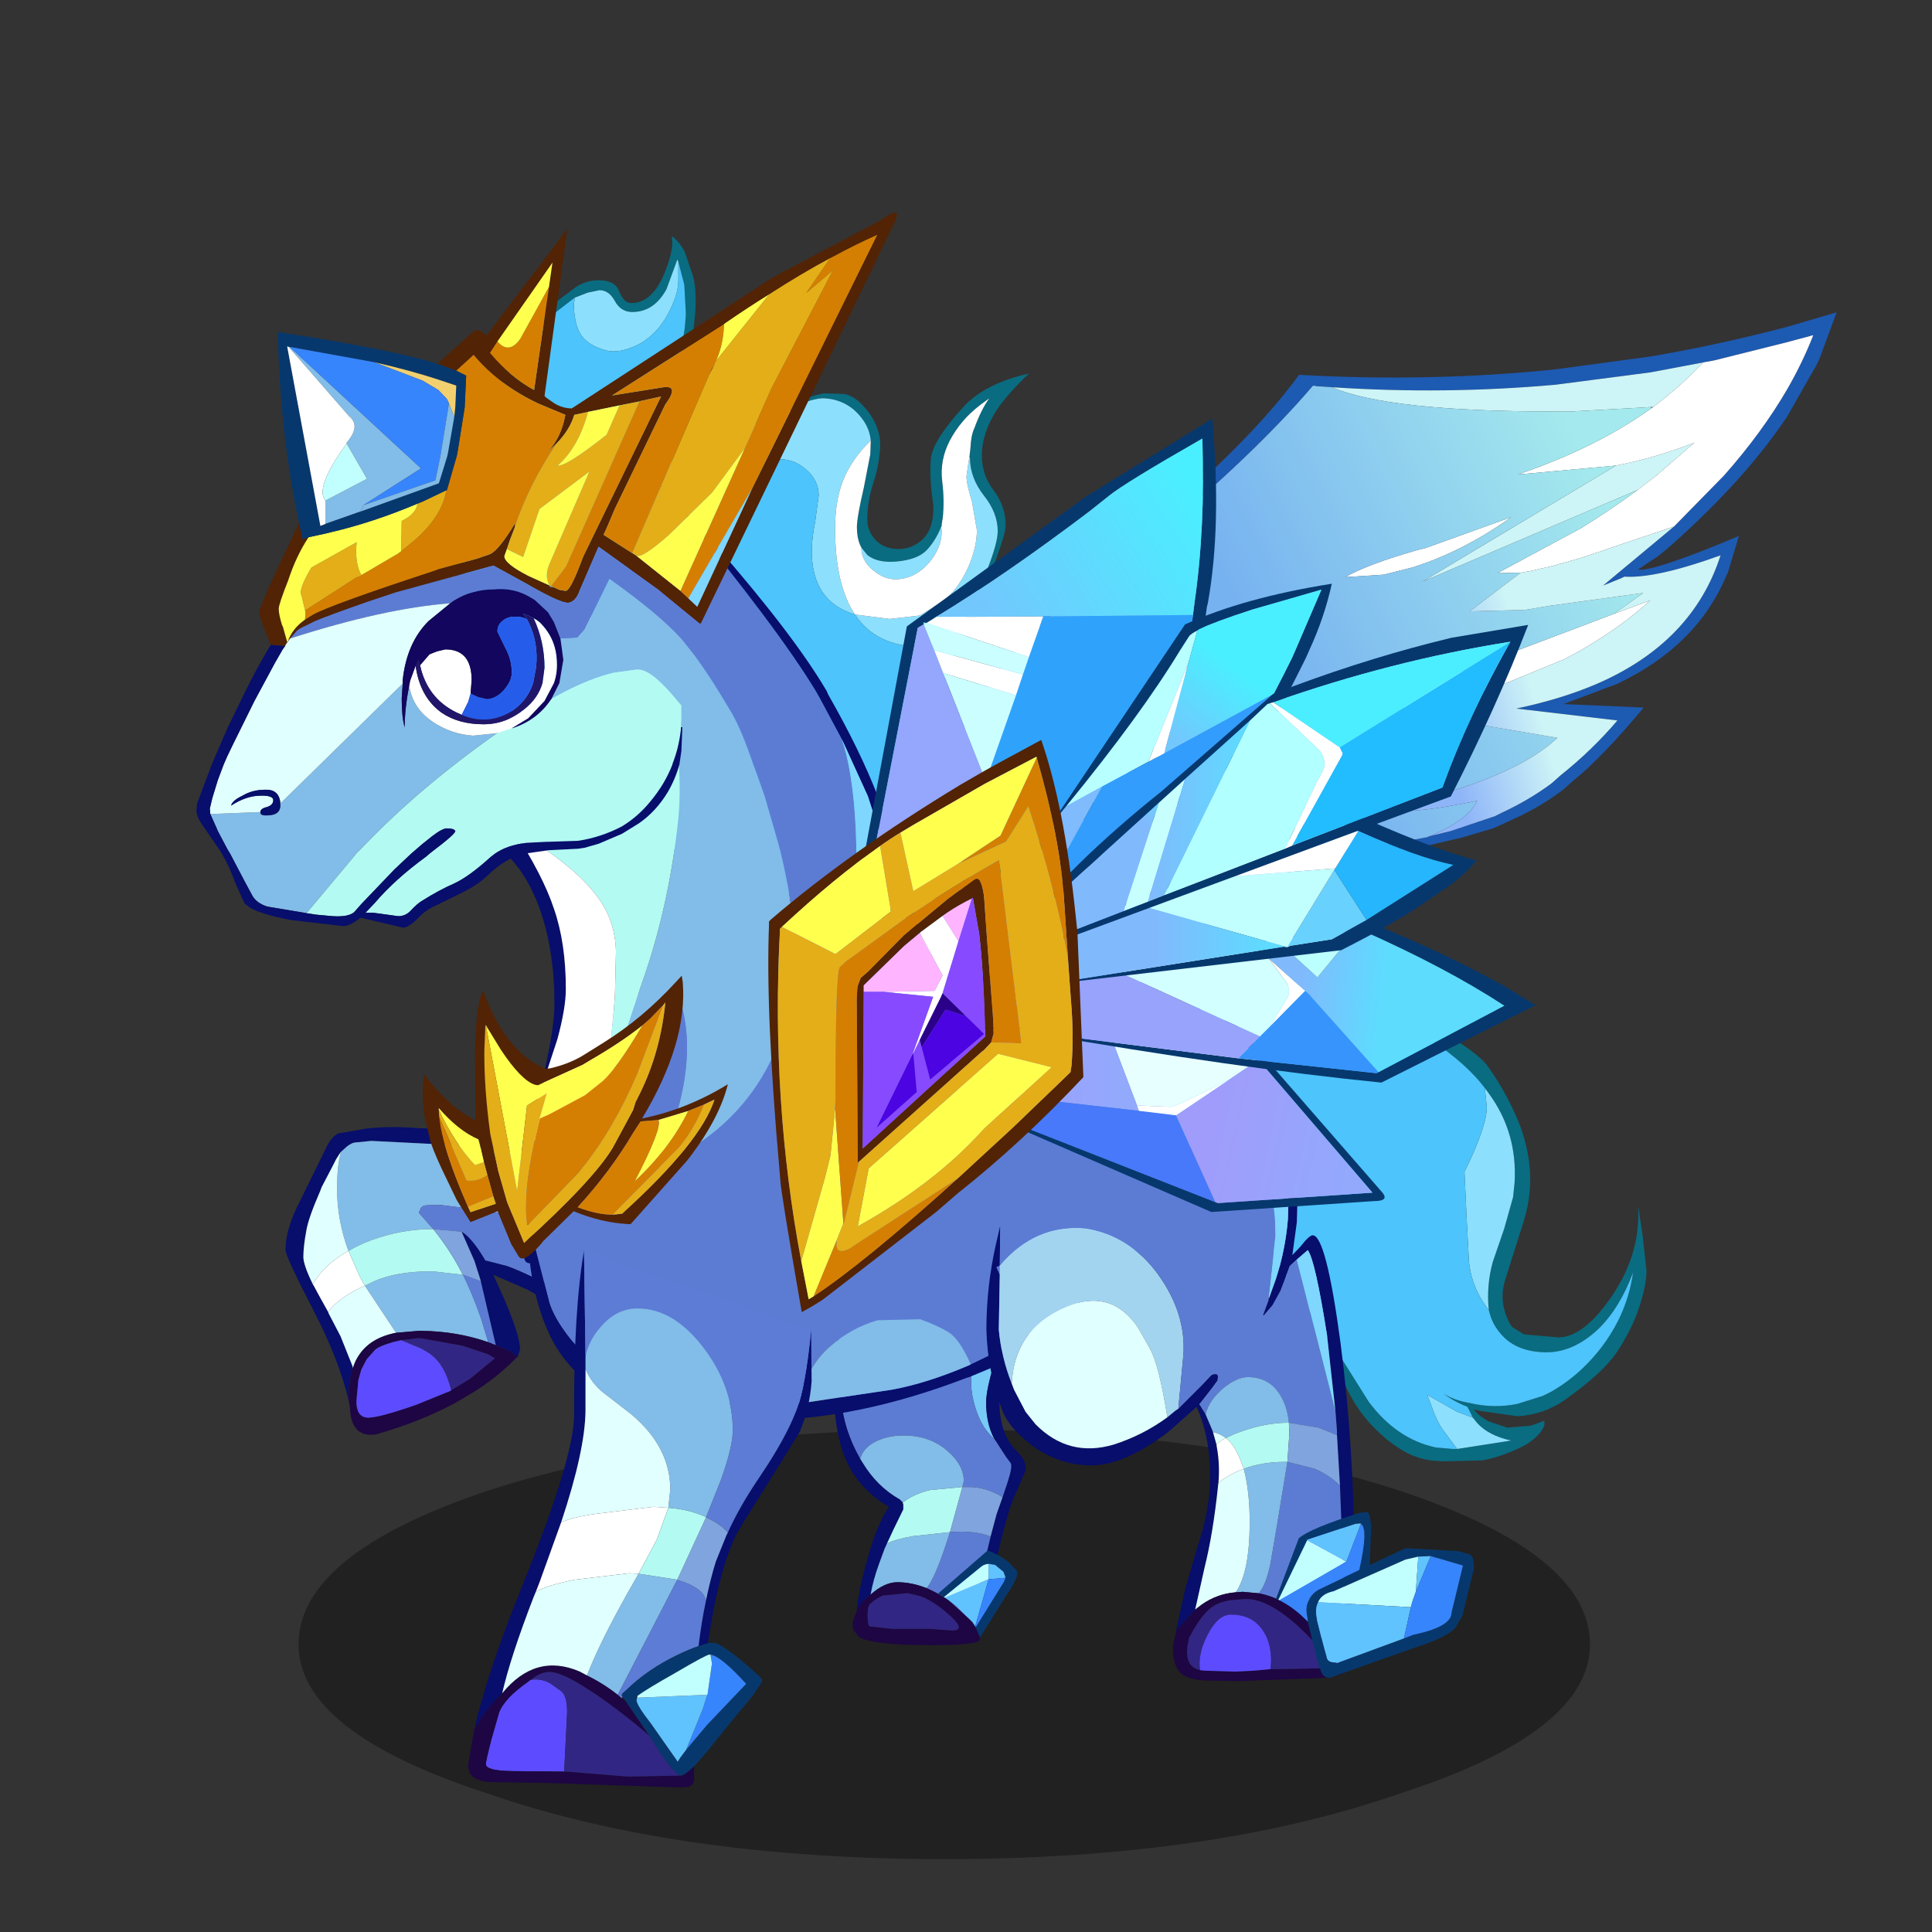 <svg xmlns:ffdec="https://www.free-decompiler.com/flash" xmlns:xlink="http://www.w3.org/1999/xlink" ffdec:objectType="frame" height="90" width="90" xmlns="http://www.w3.org/2000/svg"><rect width="100%" height="100%" fill="#333333" stroke="none"/><use ffdec:characterId="1" height="9.8" transform="matrix(1.084 0 0 2.042 13.907 66.593)" width="55.5" xlink:href="#a"/><use ffdec:characterId="3" height="67.15" transform="matrix(.462 0 0 .462 20.86 11)" width="58.6" xlink:href="#b"/><use ffdec:characterId="5" height="31.05" transform="matrix(.462 0 0 .462 13.3 52.5)" width="30.1" xlink:href="#c"/><use ffdec:characterId="7" height="37.1" transform="matrix(.462 0 0 .462 38.8 59.5)" width="19.9" xlink:href="#d"/><use ffdec:characterId="9" height="49.15" transform="matrix(.462 0 0 .462 52.814 45.415)" width="51.7" xlink:href="#e"/><use ffdec:characterId="11" height="87.75" transform="matrix(.462 0 0 .462 37.369 14.55)" width="104.3" xlink:href="#f"/><use ffdec:characterId="13" height="49.45" transform="matrix(.462 0 0 .462 24.408 43.3)" width="65" xlink:href="#g"/><use ffdec:characterId="19" height="98" transform="matrix(.462 0 0 .462 9.15 9.9)" width="74" xlink:href="#h"/><use ffdec:characterId="21" height="56.3" transform="matrix(.462 0 0 .462 45.95 52.3)" width="49.15" xlink:href="#i"/><use ffdec:characterId="23" height="54.15" transform="matrix(.462 0 0 .462 21.8 58.25)" width="34.7" xlink:href="#j"/><use ffdec:characterId="25" height="28.5" transform="matrix(.462 0 0 .462 19.7 45.45)" width="30.75" xlink:href="#k"/><use ffdec:characterId="27" height="90.1" transform="matrix(.462 0 0 .462 35.8 19.5)" width="77.35" xlink:href="#l"/><defs><linearGradient gradientTransform="matrix(.021 -.01 .012 .025 63.25 27)" gradientUnits="userSpaceOnUse" id="x" spreadMethod="pad" x1="-819.2" x2="819.2"><stop offset="0" stop-color="#77b2f0"/><stop offset="1" stop-color="#a4e9ed"/></linearGradient><linearGradient gradientTransform="matrix(.01 -.003 .004 .014 71.7 38.05)" gradientUnits="userSpaceOnUse" id="y" spreadMethod="pad" x1="-819.2" x2="819.2"><stop offset="0" stop-color="#8fb5f9"/><stop offset=".58" stop-color="#cdf4f6"/></linearGradient><linearGradient gradientTransform="matrix(.013 -.007 .005 .008 34.45 16.1)" gradientUnits="userSpaceOnUse" id="z" spreadMethod="pad" x1="-819.2" x2="819.2"><stop offset="0" stop-color="#72c8fd"/><stop offset="1" stop-color="#4aefff"/></linearGradient><linearGradient gradientTransform="matrix(.004 -.004 .005 .004 43.7 28.4)" gradientUnits="userSpaceOnUse" id="A" spreadMethod="pad" x1="-819.2" x2="819.2"><stop offset="0" stop-color="#72c8fd"/><stop offset="1" stop-color="#4aefff"/></linearGradient><linearGradient gradientTransform="matrix(.008 -0 0 .006 28.55 65.7)" gradientUnits="userSpaceOnUse" id="B" spreadMethod="pad" x1="-819.2" x2="819.2"><stop offset="0" stop-color="#a09cfb"/><stop offset="1" stop-color="#92a9fc"/></linearGradient><linearGradient gradientTransform="matrix(.009 .002 -.002 .009 51.7 73)" gradientUnits="userSpaceOnUse" id="C" spreadMethod="pad" x1="-819.2" x2="819.2"><stop offset="0" stop-color="#a09cfb"/><stop offset="1" stop-color="#92a9fc"/></linearGradient><linearGradient gradientTransform="matrix(.005 0 -.001 .009 57.75 58.55)" gradientUnits="userSpaceOnUse" id="D" spreadMethod="pad" x1="-819.2" x2="819.2"><stop offset="0" stop-color="#80bafd"/><stop offset="1" stop-color="#5ddcfe"/></linearGradient><linearGradient gradientTransform="matrix(.001 -.002 .004 .003 38.9 39.15)" gradientUnits="userSpaceOnUse" id="E" spreadMethod="pad" x1="-819.2" x2="819.2"><stop offset="0" stop-color="#80bafd"/><stop offset="1" stop-color="#5ddcfe"/></linearGradient><linearGradient gradientTransform="matrix(.007 -0 0 .005 44.9 52.6)" gradientUnits="userSpaceOnUse" id="F" spreadMethod="pad" x1="-819.2" x2="819.2"><stop offset="0" stop-color="#80bafd"/><stop offset="1" stop-color="#5ddcfe"/></linearGradient><linearGradient gradientTransform="matrix(.006 0 0 .011 43.4 39.55)" gradientUnits="userSpaceOnUse" id="G" spreadMethod="pad" x1="-819.2" x2="819.2"><stop offset="0" stop-color="#80bafd"/><stop offset="1" stop-color="#5ddcfe"/></linearGradient><linearGradient gradientTransform="matrix(.001 -.002 .004 .003 38.9 39.15)" gradientUnits="userSpaceOnUse" id="H" spreadMethod="pad" x1="-819.2" x2="819.2"><stop offset="0" stop-color="#80bafd"/><stop offset="1" stop-color="#5ddcfe"/></linearGradient><use ffdec:characterId="2" height="67.15" width="58.6" xlink:href="#m" id="b"/><use ffdec:characterId="4" height="31.05" width="30.1" xlink:href="#n" id="c"/><use ffdec:characterId="6" height="37.1" width="19.9" xlink:href="#o" id="d"/><use ffdec:characterId="8" height="49.15" width="51.7" xlink:href="#p" id="e"/><use ffdec:characterId="10" height="87.75" width="104.3" xlink:href="#q" id="f"/><use ffdec:characterId="12" height="49.45" width="65" xlink:href="#r" id="g"/><use ffdec:characterId="14" height="98" width="74" xlink:href="#s" id="h"/><use ffdec:characterId="20" height="56.3" width="49.15" xlink:href="#t" id="i"/><use ffdec:characterId="22" height="54.15" width="34.7" xlink:href="#u" id="j"/><use ffdec:characterId="24" height="28.5" width="30.75" xlink:href="#v" id="k"/><use ffdec:characterId="26" height="90.1" width="77.35" xlink:href="#w" id="l"/><g id="m"><path d="m47.8 21.8.05-.45q.05-1.25.4-2 .7-1.9 1.5-3l-.95.7q-1.95 1.5-3.05 3.6-1 1.95-.75 4.05.25 1.95.05 3.8l-.05.2v.1l-.05.25v.2l-.05.05-.1.25q-.6 1.35-1.45 2.2-.9.85-2.85 1.05-2 .2-3.05-.65l-.6-.75-.15-.3q-.3-.75-.3-1.75t.7-4l.65-3.35.05-1.4q-.1-1.05-.7-1.95-1.45-2.15-4-2.3-1.05-.05-3.45 1l-.9.2.9-.2q-1.45.6-3.4 1.65l-.05-.05q1.4-.8 2.55-1.4 2.9-1.5 4.35-1.7l1.7.05q1.35 0 2.7 1.75t1.25 3.7q-.15 1.9-.65 3.4-.65 1.95-.65 3.85 0 1.1.8 2 .8.9 2.25.95 1.45.05 2.6-1.05 1.1-1.15 1-3.4-.4-2.7-.25-4.55.1-1.85 3.35-5.4 2.15-2.3 6.55-3.3-2.1 2-3.2 3.6Q49 19.85 49 22.1q0 2 1.2 3.55 1.2 1.6 1.2 3.5 0 1.5-3.5 9.65.4-.3.35-.1l-.85.7-.7.5q3.9-7.9 3.9-10.15 0-1.85-1.4-3.6-1.4-1.8-1.4-3.8v-.55m.1 17-.5.6.5-.6M1.3 13.45q2.85-4.7 3.55-5.55.85-1 1.8-1.7l1.4-1.05q1.05-.7 2.3-.7 1.7 0 2.1 1.15.45 1.15 1.2 1.15 2.15 0 3.4-3.15 1-2.5.65-3.6.75.45 1.35 1.6l.8 2.35q.4 1.25.25 3.75l-.15 1.55L17.2 20.8l-.05-.05.55-3.2 1.35-8.3.1-1.25v-.3L19 4.9l-.6-2.3-.1-.25-1.1 3q-1.25 2.3-3.45 2.3-1.15 0-1.75-1.1-.6-1.1-1.55-1.1l-1.2.25-1.15.45-.15.05-.2.15L6 7.7l-.4.35-1.35 1.4-4.2 6.15H0l1.3-2.15" fill="#096c81" fill-rule="evenodd" transform="translate(4.85)"/><path d="M47.8 22.35q0 2 1.4 3.8 1.4 1.75 1.4 3.6 0 2.25-3.9 10.15l-.7.45q-1.65 1.05-3.1 1.05-4.55 0-6.7-3.25l3.5.45 3.05-.35 2.4-1.5q1.4-1.1 2.4-3.2.95-2.1.95-3.9l-.5-2.9q-.55-1.75-.55-2.55l.2-1.35.1-.6.05.1m-18.15-5q2.4-1.05 3.45-1 2.55.15 4 2.3.6.9.7 1.95-1.95 1.9-2.8 4.05-.8 2.05-.8 4.8 0 5.7 2 8.7-4.35-1.3-4.35-6.4 0-1.25.35-3l.35-2.6q0-1.5-1.25-2.6-1.2-1.05-2.6-1.05-1.35 0-4.2 1.05l1.65-4.5.1-.05q1.95-1.05 3.4-1.65m7.2 14.05.6.75q1.05.85 3.05.65 1.95-.2 2.85-1.05.85-.85 1.45-2.2l.1-.25.05.45q0 1.7-1.3 3.2-1.45 1.65-3.4 1.65-1.1 0-2.2-.9-1.2-.95-1.2-2.3M7.95 6.2l.15-.05 1.15-.45 1.2-.25q.95 0 1.55 1.1.6 1.1 1.75 1.1 2.2 0 3.45-2.3l1.1-3 .1.25v1.85q0 1.45-1.05 3.4T14.6 10.8q-1.75.95-3.15.8-1.7-.35-2.6-1.3-.9-.95-1-3.3l.1-.8" fill="#8ce0fd" fill-rule="evenodd" transform="translate(4.85)"/><path d="m46.7 39.9.7-.5-7.8 21.25h-.05q-2.5 6.3-7.1 6.25-4.65-.1-10.9-3.05-6.1-2.85-12.4-7-4.65-3.1-6.7-6.55-1.1-1.85-2.45-6.55-.6-2.1-2.95-8.4-1.65-4.3-1.65-6.45 0-4.4 2.35-9.4l3.55-6.05L0 15.6h.05l4.2-6.15 1.35-1.4.4-.35 1.75-1.35.2-.15-.1.8q.1 2.35 1 3.3.9.95 2.6 1.3 1.4.15 3.15-.8 1.7-1 2.75-2.95 1.05-1.95 1.05-3.4V2.6l.6 2.3.15 2.8V8l-.1 1.25-1.35 8.3-.55 3.2-.05.25-.3.05-.05.45q0 .9.75 1.05h.95q1.15 0 4.2-1.9 3.3-2.05 6.1-3.1-1.15.6-2.55 1.4l.05.05-.1.05-1.65 4.5q2.85-1.05 4.2-1.05 1.4 0 2.6 1.05 1.25 1.1 1.25 2.6l-.35 2.6q-.35 1.75-.35 3 0 5.1 4.35 6.4 2.15 3.25 6.7 3.25 1.45 0 3.1-1.05l.7-.45m-29-22.35-.55 1.9-.35 1.6.35-1.6.55-1.9" fill="#4dc4fb" fill-rule="evenodd" transform="translate(4.85)"/><path d="m44.95 29.05.05-.25v-.1l.05-.2q.2-1.85-.05-3.8-.25-2.1.75-4.05 1.1-2.1 3.05-3.6l.95-.7q-.8 1.1-1.5 3-.35.75-.4 2l-.05.45-.05.45-.1.6-.2 1.35q0 .8.55 2.55l.5 2.9q0 1.8-.95 3.9-1 2.1-2.4 3.2l-2.4 1.5-3.05.35-3.5-.45q-2-3-2-8.7 0-2.75.8-4.8.85-2.15 2.8-4.05l-.05 1.4-.65 3.35q-.7 3-.7 4t.3 1.75l.15.3q0 1.35 1.2 2.3 1.1.9 2.2.9 1.95 0 3.4-1.65 1.3-1.5 1.3-3.2l-.05-.45.05-.05v-.2" fill="#fff" fill-rule="evenodd" transform="translate(4.85)"/><path d="m52.25 39.4.5-.6M33.6 17.55l.9-.2m-12.85 3.7-.05.45q0 .9.75 1.05h.95q1.15 0 4.2-1.9 3.3-2.05 6.1-3.1m-11.95 3.5.35-1.6.55-1.9m21.9 43.1 7.8-21.25M6.15 13.45 2.6 19.5q-2.35 5-2.35 9.4 0 2.15 1.65 6.45 2.35 6.3 2.95 8.4 1.35 4.7 2.45 6.55 2.05 3.45 6.7 6.55 6.3 4.15 12.4 7 6.25 2.95 10.9 3.05 4.6.05 7.1-6.25" fill="none" stroke="#096c81" stroke-linecap="round" stroke-linejoin="round" stroke-width=".5"/></g><g id="n" fill-rule="evenodd"><path d="M6.35 27.5q-1-4.1-3.4-8.75Q0 13.05 0 12.4q0-1.85 1.1-4.2L4 2.3Q4.55 1.05 5.3.65l2.9-.5q2.35-.25 5-.05l2.45.1 11.2 1.25.3 1.85-.85-.25-2.8-.5-5.9-.7-8.95-.45-1.5.15q-.45 0-1 .45l-.55.5-.15.2-.35.55-.3.6-1.15 2.2-.15.4q-1.2 2.75-1.4 4-.3 1.6-.3 2.65 0 .8.95 2.75l.15.25.4.75 1 1.8.05.15 1.2 2.3 1.2 3 .05.2q-.45 1.3-.45 3.2m23.3-10.15.45 2.25-4-2.25-1.7-.95-3.45-1.5.8 1.75q1.9 4.3 1.9 5.75l-.25.85-.05-.05q-.4-.55-2.15-1.2l-1.5-6.4v-.05l-.65-2.05-1.3-2.95.3.2q1 .8 2.1 2.7l2.15.55q1.05.35 3.75 1.65h.05l3.55 1.7" fill="#070e6c"/><path d="m5.6 2.5.55-.5q.55-.45 1-.45l1.5-.15 8.95.45 5.9.7 2.8.5.85.25 1.25 6.85-5.3-1.25-4.75-.7-2.85-.35-1.3.05q-.3 0-.55.25l-.2.5 1.45 1.65h-.2q-3.05 0-6.15 1.15-1.2.45-2.2 1.05Q5.2 9.4 5.2 6.25q0-2.45.4-3.75M8 16l.95-.45q2.25-1 5.85-1l3.1.35q.9 1.8 1.8 4.35l.75 2.45q-3.15-1.1-6.75-1.15h-.25l-2.3.2L8 16" fill="#82bce8"/><path d="m28.4 10.15 1.25 7.2-3.55-1.7h-.05q-2.7-1.3-3.75-1.65l-2.15-.55q-1.1-1.9-2.1-2.7l-.3-.2-2.85-.25-1.45-1.65.2-.5q.25-.25.55-.25l1.3-.05 2.85.35 4.75.7 5.3 1.25m-8.7 5.4v.05l1.5 6.4-.75-.3-.75-2.45q-.9-2.55-1.8-4.35l.15.05 1.65.6" fill="#5c7cd4"/><path d="m6.8 24.3-.05-.2-1.2-3-1.2-2.3-.05-.15Q5.4 17.15 8 16l3.15 4.75q-2.55.5-3.7 2.2-.4.55-.65 1.35m-4.05-8.45Q1.8 13.9 1.8 13.1q0-1.05.3-2.65.2-1.25 1.4-4l.15-.4 1.15-2.2.3-.6.35-.55.15-.2q-.4 1.3-.4 3.75 0 3.15 1.15 6.25-2.4 1.3-3.6 3.35" fill="#e0ffff"/><path d="m4.3 18.65-1-1.8-.4-.75-.15-.25q1.2-2.05 3.6-3.35l1.15 2.6.5.9q-2.6 1.15-3.7 2.65" fill="#fff"/><path d="m8 16-.5-.9-1.15-2.6q1-.6 2.2-1.05 3.1-1.15 6.15-1.15h.2q1.7 2.1 2.9 4.45l.1.15-3.1-.35q-3.6 0-5.85 1L8 16" fill="#b3faf3"/><path d="m14.9 10.3 2.85.25 1.3 2.95.65 2.05-1.65-.6-.15-.05-.1-.15q-1.2-2.35-2.9-4.45" fill="#7fa4de"/><path d="m11.65 21.5 1.55-.2h.5l4.15.75 2.55.85.7.4h.05l-2.55 2.1-1.9 1.15q-.65-2.7-2.25-3.75l-.75-.45-2.05-.85" fill="#322684"/><path d="M6.35 27.5q0-1.9.45-3.2.25-.8.65-1.35 1.15-1.7 3.7-2.2l2.3-.2h.25q3.6.05 6.75 1.15l.75.3q1.75.65 2.15 1.2l-.3.3q-1.85 1.85-4.2 3.3l-1.7 1q-3.6 1.95-8.05 3.2-2.5.35-2.6-2.7l-.15-.8m10.35-.95 1.9-1.15 2.55-2.1h-.05l-.7-.4-2.55-.85-4.15-.75h-.5l-1.55.2-.65.15-.2.05q-1.35.4-1.75.75l-.85.95-.55 1.05-.3 1.05-.2 2.15q0 1.55 1.05 1.65 1 .1 5-1.3l2.95-1.2.5-.2.05-.05" fill="#1d0643"/><path d="m16.7 26.55-.05.05-.5.2L13.2 28q-4 1.4-5 1.3-1.05-.1-1.05-1.65l.2-2.15.3-1.05.55-1.05.85-.95q.4-.35 1.75-.75l.2-.05.65-.15 2.05.85.75.45q1.6 1.05 2.25 3.75" fill="#5d4cff"/></g><g id="o" fill-rule="evenodd"><path d="M16.55.65 19.9 0l-.25.4Q18.4 2.45 17.1 6.15q-1.65 4.7-1.65 6.45 0 2.05.75 3.55l.25.4-.9-1q-.65-.85-1-1.85-.9-2.35-.5-4.8.35-2.2.95-4.15.6-2.1 1.55-4.1" fill="#78caf7"/><path d="M2.4 33.65q.2-2.05.9-4.6 1.1-4.15 2.35-5.9-3.25-1.9-4.5-5.15Q0 15.1 0 9.45L.6 4h.05q-.1 5.5.2 8.35.25 3 1.85 5.85l.05.1.25.4q1.45 2.4 3.75 3.7l.3.3q-.2.15.05.2v.5l-1 2.05-.65 1.4-.25.55-.55 1.5q-.6 1.65-.85 3.1h-.05l-.2.2q-.85.7-1.15 1.45M19.65.4l-1.4 4.15Q16.6 10 16.8 13.05q.15 3 1.8 4.55 1 .95.8 1.95l-1.1 2.55q-1.05 2.2-3.5 14.1l-.75-1.45q1.15-5.8 1.85-8.6l.6-2.25.6-1.7.55-1.65q.5-1.55.25-1.85l-.45-.6-.65-1-.35-.55-.25-.4q-.75-1.5-.75-3.55 0-1.75 1.65-6.45 1.3-3.7 2.55-5.75" fill="#070e6c"/><path d="M.65 4 16.55.65q-.95 2-1.55 4.1-.6 1.95-.95 4.15-.4 2.45.5 4.8.35 1 1 1.85l.9 1 .35.55.65 1 .45.6q.25.3-.25 1.85l-.55 1.65q-.25-.25-1-.55-1.15-.5-2.3-.5h-.75l.15-.6q0-1.6-1.6-3-1.8-1.6-4.45-1.6-1.75 0-3 .7-1.1.6-1.4 1.65l-.05-.1Q1.1 15.35.85 12.35.55 9.5.65 4M11.8 25.7l.95-.05q1.95 0 3.15.5-.7 2.8-1.85 8.6l-2.4-2.2q-1.15-.75-2.2-1.2.95-1.15 2.35-5.65" fill="#5c7cd4"/><path d="M3.8 32q.25-1.45.85-3.1l.55-1.5.25-.55q.9-.45 2.65-.75l3.7-.4q-1.4 4.5-2.35 5.65-1.5-.6-2.95-.6-1.3 0-2.7 1.25m3.25-9.3-.3-.3Q4.45 21.1 3 18.7l-.25-.4q.3-1.05 1.4-1.65 1.25-.7 3-.7 2.65 0 4.45 1.6 1.6 1.4 1.6 3l-.15.6-3.2.3q-1.6.35-2.8 1.25" fill="#82bce8"/><path d="M13.05 21.15h.75q1.15 0 2.3.5.75.3 1 .55l-.6 1.7-.6 2.25q-1.2-.5-3.15-.5l-.95.05 1.25-4.55" fill="#7fa4de"/><path d="m5.45 26.85.65-1.4 1-2.05v-.5l-.05-.15v-.05q1.2-.9 2.8-1.25l3.2-.3-1.25 4.55-3.7.4q-1.75.3-2.65.75" fill="#b3faf3"/><path d="M14.8 36.2v.35q-.2.55-4.9.55-5.75 0-7.25-.8l-.4-.5q-.4-.45-.2-1.2l.35-.95q.3-.75 1.15-1.45l.25-.2q1.4-1.25 2.7-1.25 1.45 0 2.95.6 1.05.45 2.2 1.2l2.4 2.2.75 1.45M3.5 34.1q0 .95.2 1.1l2.3.25h3.8l1.95.15q2 .15-.25-1.75-1.45-1.25-2.7-1.7l-1.3-.3-2.5.25q-.75.35-1.3.9-.2.2-.2 1.1" fill="#1d0643"/><path d="M3.5 34.1q0-.9.2-1.1.55-.55 1.3-.9l2.5-.25 1.3.3q1.25.45 2.7 1.7 2.25 1.9.25 1.75l-1.95-.15H6l-2.3-.25q-.2-.15-.2-1.1" fill="#322684"/><path d="m11.2 32.25-.6-.35 5-4.35q1.25.45 2.2 1.25l.75.8q.25.35-.65 1.85l-.5.75-2.55 4.1-.05-.1-.4-.9 2.85-4.6.15-.4v-.05l-.2-.55-.85-.7-.6-.1h-.05q-.35 0-.7.25l-3.8 3.1" fill="#07386d"/><path d="m14.35 35.2-.3-.45-1.6-1.6-.8-.6-.35-.25 4.4-1.85V28.9h.05l.6.1.85.7.2.55v.05l-1.7.15-1.35 4.75" fill="#61c3fd"/><path d="m11.3 32.3-.1-.05 3.8-3.1q.35-.25.7-.25v1.55l-4.4 1.85" fill="#c1ffff"/><path d="m14.4 35.3-.05-.1 1.35-4.75 1.7-.15-.15.4-2.85 4.6" fill="#3785fd"/></g><g id="p"><path d="M1.7 27.5.25 25.15l7.95 11.6L11.5 42q2.8 3.75 6.75 4.6l1.7.15h.45l5.45-.85q-2.3-.5-3.45-1.8l-.4-.5-.55-1.1q-1.3-.5-2.45-1.35 1.1.7 2.6.95 2.5.6 4.9.1l2.55-.8.8-.4q2.3-1.3 4.15-3.35 1.6-1.75 2.7-3.95 1.1-2.25 1.45-4.75-1.35 3.6-3.5 5.7-2.55 2.4-5.35 2.35-2.8-.05-4.3-1.65-1.05-1.1-1.35-2.45l-.05-.15q-.25-2.5.4-4.85l1.15-3.35.9-3.2.15-1.45q.3-5.05-2.6-9l-.4-.55Q19.55 5.5 8.9.75 9.25.6 9.55.4l.75-.4 1.35.7q10.3 5.3 11.8 7.4 1.6 2.2 2.8 4.85 1.15 2.5 1.45 5.15.3 2.8-.55 5.6l-.95 3-.95 3q-.7 2.25.5 4.45l.2.3 1.2.75 3.5.3q2.6-.05 5.45-4.3t2.55-9l.45 2.95.4 3.6q0 1.6-.85 4.05-.75 2.1-2.15 4.2t-5.3 4.85q-2.1 1.45-4.7 1.6l-3.85-.55-.55-.15q.4.6 1.45 1.2l1.9.65 2.4-.2 1.35-.5v.45q-.3.95-1.75 1.9l-.35.2q-2.2 1.1-4.15 1.45l-4 .1-.55-.05q-1.75-.05-3.4-1-1.8-1.05-3.35-2.75-1.6-1.75-2.6-4.05l-.4-.8q-1-2.2-6.95-11.85M9.55.4l2.1.3-2.1-.3" fill="#096c81" fill-rule="evenodd" transform="translate(12.2 1.05)"/><path d="m20.4 46.75-1.4-1.9q-.65-.9-1.15-2.35l-.45-1.2 3 1.7 1.6.6.4.5q1.15 1.3 3.45 1.8l-5.45.85m3.2-14-.6-.85q-1.2-1.9-1.4-4.05l-.25-4.7-.2-4.35q2.25-4.55 2.25-6.55l-.2-1.9.4.55q2.9 3.95 2.6 9l-.15 1.45-.9 3.2L24 27.9q-.65 2.35-.4 4.85" fill="#8ce0fd" fill-rule="evenodd" transform="translate(12.2 1.05)"/><path d="M1.7 27.5q-4.35-5.2-9.5-9.45-1.9-1.55-2.85-3.7-3.3-7.25 3.75-11.7Q1.05-2.25 9.55.4q-.3.2-.65.35 10.65 4.75 14.3 9.6l.2 1.9q0 2-2.25 6.55l.2 4.35.25 4.7Q21.8 30 23 31.9l.6.85.05.15q.3 1.35 1.35 2.45 1.5 1.6 4.3 1.65 2.8.05 5.35-2.35 2.15-2.1 3.5-5.7-.35 2.5-1.45 4.75-1.1 2.2-2.7 3.95-1.85 2.05-4.15 3.35l-.8.4-2.55.8q-2.4.5-4.9-.1-1.5-.25-2.6-.95 1.15.85 2.45 1.35l.55 1.1-1.6-.6-3-1.7.45 1.2q.5 1.45 1.15 2.35l1.4 1.9h-.45l-1.7-.15q-3.95-.85-6.75-4.6l-3.3-5.25-7.95-11.6L1.7 27.5" fill="#4dc4fb" fill-rule="evenodd" transform="translate(12.2 1.05)"/><path d="M9.55.4Q1.05-2.25-6.9 2.65q-7.05 4.45-3.75 11.7.95 2.15 2.85 3.7 5.15 4.25 9.5 9.45M11.65.7 9.55.4" fill="none" stroke="#096c81" stroke-linecap="round" stroke-linejoin="round" transform="translate(12.2 1.05)"/></g><g id="q"><path d="m24.85 29.7 2.65-2.4 2.55-2.05.25-.2 2.95-2.4.25-.2.55-.45Q44.7 13.05 49.6 6.3q13.2.75 25.85-.55l9.6-1.3q7-1.2 13.8-3L103.8 0l-1.75 4.75-.3.6-2.9 5.1q-2 3-4.65 6-3.15 3.55-7.15 7.1l-1.2 1-2.1 1.4q1.65.2 10.2-3.4l-1.1 3.65-.1.2Q89.8 33.6 81.7 37.45l-5.45 2.05 8.1.35q-4.25 5.1-7.25 7.5l-.9.8q-2.05 1.55-4.45 2.7l-.55.25-1.95.9-3.2.95-3.2.75-1.65.4-4.75.8-2.7-.1.35-.1-.35.1q-1.65.15.35-.1l.5-.05-.55-.2q-.75-.15.05-.3l2.5-.3 2.65-.35 1.8-.3 1.3-.25h.1l.1-.05.3-.1 2.05-.5 4.3-1.45h.05l.8-.4q2.7-1.25 5-2.95l.9-.8q3.2-2.55 5.75-5.55l-10.2-1.2q4.55-.95 8.15-2.5 9.65-4.2 12.45-12.95-6.5 2.35-9.7 2.15l-.3.15-1.85.75 7.15-5.95 5.05-5.15q3.85-4.35 6.4-8.75 1.55-2.7 2.6-5.4l-2.6.7-7.4 1.85-1.1.2-5.3 1-9.6 1.25q-11.2 1-22.55.25l-1.55-.1-.2-.05H51q-5.85 6.85-15.75 15.1l-.2.15-1 .85-1.95 1.55-.25.2-4.6 3.3-5.5 3.95 3.1-2.8" fill="#1d5ab2" fill-rule="evenodd" transform="translate(.5)"/><path d="M52.9 7.55q11.35.75 22.55-.25l9.6-1.25 5.3-1q-2.25 2.4-5.05 4.5h-.25l-1.7.1L77 10h-1.6q-16.8 0-22.5-2.45m28.65 7.9q4.05-.8 7.9-2.3l-3.8 3.3-1.9 1.45-21.7 9.25 19.5-11.7" fill="#cdf4f6" fill-rule="evenodd" transform="translate(.5)"/><path d="m90.35 5.05 1.1-.2L98.85 3l2.6-.7q-1.05 2.7-2.6 5.4-2.55 4.4-6.4 8.75L87.4 21.6l-5.95 2-1.15.4-2.25.75-2.8.8-2.4.55-.9.15-2.35.05 8.45-4.55q3-1.85 5.7-3.85l1.9-1.45 3.8-3.3q-3.85 1.5-7.9 2.3l-9.9.9q7.85-2.65 13.5-6.7l.15-.1q2.8-2.1 5.05-4.5M62.4 23.75l8.6-3.1q-4.85 3.45-9.9 5.05l-2.95.75-3.9.25q2.25-1.3 7.35-2.75l.8-.2m18.95 6.65L85 29.05q-2.8 2.6-6.95 5l-1.65.9-5.6 2.3q-4.25 1.7-11.85 2.85l-.65.1-4.15.5 27.2-10.3" fill="#fff" fill-rule="evenodd" transform="translate(.5)"/><path d="m21.75 32.5 5.5-3.95 4.6-3.3.25-.2 1.95-1.55 1-.85.2-.15Q45.15 14.25 51 7.4h.15l.2.05 1.55.1Q58.6 10 75.4 10H77l6.35-.35 1.7-.1.1.1q-5.65 4.05-13.5 6.7l9.9-.9-19.5 11.7 21.7-9.25q-2.7 2-5.7 3.85L69.6 26.3l2.35-.05-5.15 3.9 5.6-.15 2.4-.4 3.25-.45 6.25-.85-2.95 2.1-27.2 10.3 4.15-.5.65-.1 16.7 2.8q-2.2 2.1-6.4 3.85-4.6 1.9-11.55 3.35 2.75.65 9.85-.85-.9 2-5 3.65l-.1.05h-.1l-1.3.25-1.8.3-2.65.35-2.5.3q-.8.15-.05.3l.55.2h-.4l-.1.05q-2 .25-.35.1l-.85.35q-2.55.95-4.95 2.15Q38.9 61.9 32.2 70 22.05 82.3 8.65 86.5-4.7 90.7 2.5 70.7 9.65 50.65 18 37.3q1.65-2.6 3.75-4.8m40.65-8.75-.8.2q-5.1 1.45-7.35 2.75l3.9-.25 2.95-.75q5.05-1.6 9.9-5.05l-8.6 3.1" fill="url(#x)" fill-rule="evenodd" transform="translate(.5)"/><path d="m87.4 21.6-7.15 5.95 1.85-.75.3-.15q3.2.2 9.7-2.15-2.8 8.75-12.45 12.95-3.6 1.55-8.15 2.5l10.2 1.2q-2.55 3-5.75 5.55l-.9.8q-2.3 1.7-5 2.95l-.8.4h-.05l-4.3 1.45-2.05.5-.3.1q4.1-1.65 5-3.65-7.1 1.5-9.85.85 6.95-1.45 11.55-3.35 4.2-1.75 6.4-3.85l-16.7-2.8q7.6-1.15 11.85-2.85l5.6-2.3 1.65-.9q4.15-2.4 6.95-5l-3.65 1.35 2.95-2.1-6.25.85-3.25.45-2.4.4-5.6.15 5.15-3.9.9-.15 2.4-.55 2.8-.8L80.3 24l1.15-.4 5.95-2" fill="url(#y)" fill-rule="evenodd" transform="translate(.5)"/><path d="m24.85 29.7-3.1 2.8q-2.1 2.2-3.75 4.8Q9.65 50.65 2.5 70.7q-7.2 20 6.15 15.8Q22.05 82.3 32.2 70q6.7-8.1 15.75-12.7 2.4-1.2 4.95-2.15l.85-.35.35-.1.1-.05" fill="none" stroke="#1d5ab2" stroke-linecap="round" stroke-linejoin="round" transform="translate(.5)"/></g><g id="r"><path d="M.3 33q-2-16.05 9.4-25.2Q19.4 0 33.65 0l.85.05q3.65 1.05 6.85 2.7 3.5 1.8 7.45 2.85l.2.05h.05q7.5.45 11.8 5 3.8 4.1 3.95 9.75.1 3.75-.65 7.15-1.5 4.7-9.6 11l-5.7 3.35-4 1.95q-1.15-2.6-2.25-3.25-1.15-.7-2.85-1.3l-4.3.1q-2.6.75-4.75 2.6-2.15 1.8-3.5 5.85l-2.4.1h-.95l-9.35-.75q-4.6-1.05-8.4-4.25-1.2-1-2.25-2.5-1.1-1.55-1.5-2.85l-1.5-5.85L.1 28.4l.1 3.35L.3 33" fill="#5c7cd4" fill-rule="evenodd" transform="translate(.2)"/><path d="m64.15 27.55-.95 3.3q-.5 1.3-2.95 4.7l-.45.5Q56.2 40 48.85 43.4l-4.2 1.75-.2.05q-11.05 4.25-20.6 4.25h-1.2l-8.15-.4q-4.1-.55-6-1.85l-.05-.05-.3-.15q-4-2.4-5.75-6.1Q.8 37.5.35 33.15L.3 33l-.1-1.25-.1-3.35.75 3.35 1.5 5.85q.4 1.3 1.5 2.85 1.05 1.5 2.25 2.5 3.8 3.2 8.4 4.25l9.35.75h.95l2.4-.1 9.7-1.45q3.55-.65 7.75-2.45l.2-.1 4-1.95 5.7-3.35q8.1-6.3 9.6-11" fill="#070e6c" fill-rule="evenodd" transform="translate(.2)"/><path d="M27.2 47.85q1.35-4.05 3.5-5.85 2.15-1.85 4.75-2.6l4.3-.1q1.7.6 2.85 1.3 1.1.65 2.25 3.25l-.2.1q-4.2 1.8-7.75 2.45l-9.7 1.45" fill="#82bce8" fill-rule="evenodd" transform="translate(.2)"/><path d="M.35 33.15.3 33" fill="none" stroke="#070e6c" stroke-linecap="round" stroke-linejoin="round" transform="translate(.2)"/></g><g id="s" fill-rule="evenodd"><path d="M42.4 37.45q4.4 3.25 6.5 5.55 1.7 1.95 3.8 5.35l.55.9.75 1.25q1 1.75 2.15 5.15l.3.8.85 2.4 1.4 4.85q.95 3.65 1.35 6.95l.2 2.35q.2 3.95-.5 7.25l-.5 1.95Q57 89.35 51.1 93.55l-1.1.75-3.75 2.25h-.05l.05-.05 1.95-4.9.5-1.75q1.45-5.7.15-10.15l-.1-.3q-1.85-1.3-6.45 6.25l2.5-7.6.55-1.6q2.4-7.25 3.25-15.4.3-3.05-.1-7.55-.35-4.5-8.45-13.1v-.05l2.35-2.9" fill="#82bce8"/><path d="M46.25 96.55 50 94.3l1.1-.75q5.9-4.2 8.15-11.35l.5-1.95q.7-3.3.5-7.25l-.2-2.35q-.4-3.3-1.35-6.95l-1.4-4.85-.85-2.4-.3-.8Q55 52.25 54 50.5l-.75-1.25-.55-.9q-2.1-3.4-3.8-5.35-2.1-2.3-6.5-5.55l6.2-7.7q10 12.15 13.85 18.5l.45.8 2.2 4.1q1.85 5.65 1.35 17.2l2.65-7.15.2.6 4 13.2q-2.3 3.2-5.1 6-8.95 9.05-21 15h-.5l-.45-1.45m-3.95-10.9q4.6-7.55 6.45-6.25l.1.3q1.3 4.45-.15 10.15l-.5 1.75-1.95 4.9-1.15-1-4.5-.25-3.2.15 2-2.4 1.1-1.95.15-.3.6-1.65.9-2.95.15-.5" fill="#5c7cd4"/><path d="m73.3 77-4-13.2-.2-.6-1.4-4.35-2.6-5.7-2.2-4.1-.45-.8Q58.6 41.9 48.6 29.75l-2.15-2.6L48 28.7l2.4 2.65 1.85 2.1q7.95 9.1 11.3 14.8l.15.35q3.2 5.6 5 10.25l.6 1.75.45 1.4.1.25L74 76l-.7 1M31.9 62.15q3.05 4.7 4.15 8.05 1.2 3.45 1.2 8.1 0 1.9-.85 5.05l-2.15 6.55q1.85-6.75 1.85-10.25 0-4.7-1.2-8.6-1.1-3.45-2.9-5.55l-.4-.45-5.8-6.9 1.15-1.4 4.95 5.4" fill="#070e6c"/><path d="M40.05 40.4q8.1 8.6 8.45 13.1.4 4.5.1 7.55-.85 8.15-3.25 15.4l-.55 1.6-2.5 7.6-.15.5-.9 2.95.85-8.85.1-1.4.1-4.25q0-1.7-.65-3.45-1.65-4.3-9.75-9l-4.95-5.4 13.1-16.35" fill="#b3faf3"/><path d="m34.25 89.9 2.15-6.55q.85-3.15.85-5.05 0-4.65-1.2-8.1-1.1-3.35-4.15-8.05 8.1 4.7 9.75 9 .65 1.75.65 3.45l-.1 4.25-.1 1.4-.85 8.85-.6 1.65-.15.3L39.4 93l-2 2.4-1.5-.25q-1.65-.55-2-2.4l.15-1.25.2-1.6" fill="#fff"/><path d="m69.1 63.2-2.65 7.15q.5-11.55-1.35-17.2l2.6 5.7 1.4 4.35" fill="#7fd7ff"/><path d="m24.3 15.25 3.45-3.1q.6-.65 1.5.25L37.4 1.65 35.1 18.5l.15.15.85.6q.85.5 1.75.5L58.1 6.55 68.95.8q2.5-1.8 1.3.5L50.9 41.35l-.1.15-3.85-3.15-.35-.3-6.05-4.35-1.9 4.4q-.4 1.15-1.15 1.25-.75.05-3.75-1.65l-.25-.15-3.55-1.95-9.85 2.7-2.85.95q-4 1.4-5.3 1.95l-.9.45q-.6.25-.9.5l-.7.8-.25.35q.45-1.35 1.75-2.25l.8-.5q1.8-1 12-4.35l.7-.25 3.85-1.05 1.3-.45q.9-.4 2.55-3.15l-.05.45-.5 1.3-.3.9-.25.7q0 .75 2.45 2l2.1.95v.05l.05.1.4.05.55.25.6.1q.45.1 1.55-2.8l.25-.65 7.85-16.15-2.05.45-.15.05-2 .4-3.15.65-1.4.3q-.45 1.5-1.75 2.85l-.9.85q1.35-1.45 1.75-3.7l-2.75-1.15q-4-1.9-6.5-4.9l-1.75 1.6-1.8-.65-.1-.05M7.5 43.6q-1.15-2.75-1.15-3.25 0-.55 1.8-4.4l2.2-4.65.35 1.65.6-.2q-1.25 1.9-2.05 4.35-.95 2.4-.95 2.85 0 .6.35 1.7l.05.05.45 1.6-.1.2-.1.2-1.45-.1M56 27.9 68.65 2.25q-2.15.95-4.45 2.2l-.3.15Q61 6.15 57.75 8.25q-2.1 1.3-4.35 2.85l-.2.15-.15.1-11.15 7.1 5-.8q1.85-.35.45 1.6l-.05.05-5.1 10.55-.15.35-.55 1.3-.45 1 2.9 1.85.1.05.3.2 4.45 3.55.8.75.05.05.85.8L56 27.9M35.55 7.5l.35-2.45L30.35 13l-.75 1.15q2.05 2.45 4.45 3.75l1.5-10.4" fill="#522305"/><path d="m26.2 15.95 1.75-1.6q2.5 3 6.5 4.9l2.75 1.15q-.4 2.25-1.75 3.7l.9-.85q-2.85 4.25-4.25 8.5l.05-.45q-1.65 2.75-2.55 3.15l-1.3.45-3.85 1.05-.7.25q-10.2 3.35-12 4.35l-.8.5.05-.75v-.2l5.05-3.25.6-.25v-.05l3.75-2.2h.05l.2-.2 1.35-1.1q2.8-2.45 3.2-5.05h.05l.05-.1v-.05l.95-3.3.1-.5.7-4.4.15-3.2-1-.5m18.45 3.1.15-.05 2.05-.45L39 34.7l-.25.65q-1.1 2.9-1.55 2.8l-.6-.1-.55-.25-.4-.15.1-.05h.05l1.45-1.9 7.4-16.65M63.9 4.6l.3-.15q2.3-1.25 4.45-2.2L56 27.9l-6.4 11-.8-.75 6.45-14.3L58 17.7l6.2-11.9-2.7 2.3 2.4-3.5M43.95 34.35l-2.9-1.85.45-1 .55-1.3.15-.35 5.1-10.55.05-.05q1.4-1.95-.45-1.6l-5 .8 11.15-7.1.15-.1q-.05 2-.8 3.7l-.1.15-.15.4-.15.2-.3.65-7.75 18M35.55 7.5l-1.5 10.4q-2.4-1.3-4.45-3.75l.75-1.15q1.15 1.35 2.3-.25l2.9-5.25" fill="#d57f02"/><path d="M36.35 23.25q1.3-1.35 1.75-2.85l1.4-.3q-.95 3.55-3.05 5.4.85.1 4.9-3.1l1.3-2.95 2-.4-7.4 16.65-1.45 1.9h-.05l-.1.05-.05-.05q-.55-.95 0-2.2l4-9.25-5 3.75-1.65 4.85-1.65-.8.3-.9.5-1.3q1.4-4.25 4.25-8.5M63.9 4.6l-2.4 3.5 2.7-2.3L58 17.7l-2.75 6.15-3.25 4.4-4.4 4.3q-2.75 2.4-3.25 2.05l-.3-.2-.1-.05 7.75-18 .45-.85.15-.4.1-.15 5.35-6.7Q61 6.15 63.9 4.6M22.3 29.35l.25-.1.25-.1 2.3-1.1.1-.05q-.4 2.6-3.2 5.05l-1.35 1.1.05-3.05q1.45-.7 1.6-1.75m-5.65 7.25-.6.25L11 40.1v.2l-.4-1.7q-.35-.55 1-2.8l4.55-2.55q-.2 2.2.5 3.35" fill="#e4ae18"/><path d="m39.5 20.1 3.15-.65-1.3 2.95q-4.05 3.2-4.9 3.1 2.1-1.85 3.05-5.4m-3.9 17.5-2.1-.95q-2.45-1.25-2.45-2l.25-.7 1.65.8 1.65-4.85 5-3.75-4 9.25q-.55 1.25 0 2.2m-24.65 3.45q-1.3.9-1.75 2.25h-.05l-.45-1.6-.05-.05q-.35-1.1-.35-1.7 0-.45.95-2.85.8-2.45 2.05-4.35l.2-.05 1.6-.35.4-.1q4.3-1 8.8-2.9-.15 1.05-1.6 1.75l-.05 3.05-.25.2-3.75 2.2v.05q-.7-1.15-.5-3.35L11.6 35.8q-1.35 2.25-1 2.8l.4 1.7-.05.75m44.3-17.2-6.45 14.3-4.45-3.55q.5.35 3.25-2.05l4.4-4.3 3.25-4.4m-2.05-12.6.2-.15q2.25-1.55 4.35-2.85l-5.35 6.7q.75-1.7.8-3.7M30.35 13l5.55-7.95-.35 2.45-2.9 5.25q-1.15 1.6-2.3.25" fill="#ffff4e"/><path d="m50.9 41.35-.65 3.35L48.9 43q-2.25-2.5-7.25-6.05l-2.5 5.1-.75.85-1.7.05-.65-1.65-.6-1-1.35-1.25-.6-.35q-1.6-.9-3.55-.7-2.15 0-4 1.15l-.35.25q-6.65.5-16.15 3.55l.7-.8q.3-.25.9-.5l.9-.45q1.3-.55 5.3-1.95l2.85-.95 9.85-2.7 3.55 1.95.25.15q3 1.7 3.75 1.65.75-.1 1.15-1.25l1.9-4.4 6.05 4.35.35.3 3.85 3.15.1-.15" fill="#5c7cd4"/><path d="m49.6 38.9 6.4-11-5.5 11.85-.85-.8-.05-.05" fill="#7fd7ff"/><path d="m50.25 44.7-1.3 6.7-.05-.4v-1.3l-.3-.35q-2.7-3.3-4-3.25h-.3l-2.2.3-.4.1q-2.65.7-5.9 2.55l.8-1.6.4-2.35-.3-2.15 1.7-.05.75-.85 2.5-5.1q5 3.55 7.25 6.05l1.35 1.7M9.4 13.55 22.65 25.8l-5.8 3.7-.3.65L13 31.4v-2.35l4.2-2.2-2.05-3.55v-.1q1.45-1.7.25-2.65l-6.1-7h.1m-8 47.1 5.05-.2v.05q0 .4 1.1.25 1-.15.9-1.15L20.8 47.5l-.1 1.5q0 1.9.3 2.9l.05.2-.05-.25q0-1.8.45-4.15.35 2.25 2.3 3.6 1.9 1.3 4.15 1.45l2.4-.25Q22.5 58 16.9 63.85l-.8.8-.15.2-4.85 5.8-.25-.05-3.6-.6-.2-.05q-1-.35-1.4-1.05l-.7-1.3-1.55-2.95-.3-.5-.95-1.8-.1-.25-.65-1.45" fill="#82bce8"/><path d="m48.9 51-.05.9v.25q-.2 1.8-.85 3.45v.05q-.75 1.95-2.2 3.7-1.25 1.55-2.9 2.55-2.1 1.1-4.4 1.45l-3 .1h-.15l-2.05.1q-2 .25-3.2 1.1l-.45.35Q27.5 66.95 26 67.65q-1.5.65-3.25 1.75-.45.25-1.2 1.05-.5.5-1.2.5l-2.55-.35h-.75l.95-1q2-2.35 5.15-4.65l.35-.3.25-.2q2.45-1.85 2.35-2.1-.15-.25-.8-.25-.45-.05-1.55.8l-1 .8-1.1.95-1.7 1.6-2.15 2.25-1.15 1.2-.75.85q-.6.5-2.15.4l-1.65-.15-1-.15 4.85-5.8.15-.2.8-.8Q22.5 58 30.3 52.5l1.5-.5h.05q2.5-.8 3.9-2.9l.05-.05q3.25-1.85 5.9-2.55l.4-.1 2.2-.3h.3q1.3-.05 4 3.25l.3.35V51" fill="#b3faf3"/><path d="m10.35 31.3-.1-.5q-1.8-8.4-2.05-18.75 11.25 1.7 16.1 3.2l.1.05 1.8.65 1 .5-.15 3.2-.7 4.4-.1.5-.95 3.3v.05l-.1.1-.1.05-2.3 1.1-.25.1-.25.1q-4.5 1.9-8.8 2.9l-.4.1-1.6.35-.2.05-.6.2-.35-1.65M26 20.6l.1-.95.1-2.2-1.8-.6q-2.9-.95-6.45-1.75l-.8-.15-7.75-1.4h-.1l-.15-.05 3.35 18.1.5-.2 3.55-1.25 7.9-2.85.85-2.75.1-.5.6-3.45" fill="#07386d"/><path d="m25.45 19.2-.05-.1-.15-.3-.85-.9-1.6-.95-4.85-1.85q3.55.8 6.45 1.75l1.8.6-.1 2.2-.1.95-.55-1.4" fill="#f2d070"/><path d="m17.95 15.1 4.85 1.85 1.6.95.85.9.15.3.05.1-.05.45-.8 4.9-.5 2.45-7.25 2.5 5.8-3.7L9.4 13.55l7.75 1.4.8.15" fill="#3785fd"/><path d="m25.45 19.2.55 1.4-.6 3.45-.1.5-.85 2.75-7.9 2.85.3-.65L24.1 27l.5-2.45.8-4.9.05-.45" fill="#80bae6"/><path d="m9.3 13.55 6.1 7q1.2.95-.25 2.65v.1Q11.9 27.75 13 29.05v2.35l-.5.2-3.35-18.1.15.05m13.25 32.1.95-1.1.75-.3.85-.2q2.65 0 2.65 3.1l-.1 1.3v.05l-.25.85-.65 1.3-.55-.25q-2.65-1.3-3.5-4.15l-.15-.6M34 40.9q.3.15.6.4 1.7 1.65 1.75 4.05.05 1.1-.3 2.1l-.95 1.8L33.45 51l-1.65 1-1.5.5-2.4.25q-2.25-.15-4.15-1.45-1.95-1.35-2.3-3.6l.1-.5.55-1.5q.45 3.2 2.65 4.75 1.7 1.15 4.2 1.15 2.25 0 4.1-1.5 1.4-1.1 1.85-2.65l.2-1.55q0-2.65-1.1-5" fill="#fff"/><path d="m15.15 23.3 2.05 3.55-4.2 2.2q-1.1-1.3 2.15-5.75" fill="#c1ffff"/><path d="m9.2 43.3.25-.35q9.5-3.05 16.15-3.55l-2.2 1.8q-2.2 2.2-2.6 5.95v.35L8.45 59.6v-.2q-.2-1.25-1.5-1.2-1.3 0-2.3.6-1.05.5-1.15 1 1.45-.95 2.85-1 1.4-.05 1.4.45t-.65.7q-.65.15-.65.5l-5.05.2-.05-.55.25-1.05.55-1.8.6-1.6.35-.8.6-1.25 2.15-4.35 2.1-3.9.75-1.3.25-.35.1-.2.15-.2" fill="#e0ffff"/><path d="M48.85 51.9H49l-.1 2.4-.2 1.35q-.4 1.45-1.15 2.75-1.2 2-2.95 3.2l-1.7 1.05-2.35 1-1.4.4-.65.1-3 .15-2.45.35-.65.2q-1.55.55-3.05 2-.95.9-2.3 1.6l-2.85 1.4q-1.1.45-1.95 1.4-.95.9-1.45.85l-4.25-1q-1.05.85-1.75.85l-5.2-.6q-4.1-.75-4.8-1.8l-.9-2q-.55-1.6-1.45-3.1L.6 61.75Q.05 61 0 60.35l.05-.6.05-.25 1.45-3.85 1.55-3.6 1.7-3.5q1.35-2.75 2.6-4.8l.1-.15 1.45.1-.25.35-.75 1.3-2.1 3.9L3.7 53.6l-.6 1.25-.35.8-.6 1.6-.55 1.8-.25 1.05.05.55.65 1.45.1.25.95 1.8.3.5 1.55 2.95.7 1.3q.4.7 1.4 1.05l.2.05 3.6.6.25.05 1 .15 1.65.15q1.55.1 2.15-.4l.75-.85 1.15-1.2 2.15-2.25 1.7-1.6 1.1-.95 1-.8q1.1-.85 1.55-.8.65 0 .8.25.1.25-2.35 2.1l-.25.2-.35.3Q20 67.25 18 69.6l-.95 1h.75l2.55.35q.7 0 1.2-.5.75-.8 1.2-1.05 1.75-1.1 3.25-1.75 1.5-.7 3.65-2.65l.45-.35q1.2-.85 3.2-1.1l2.05-.1h.15l3-.1q2.3-.35 4.4-1.45 1.65-1 2.9-2.55 1.45-1.75 2.2-3.7v-.05q.65-1.65.85-3.45v-.25m-42.4 8.55q0-.35.65-.5.65-.2.65-.7 0-.5-1.4-.45-1.4.05-2.85 1 .1-.5 1.15-1 1-.6 2.3-.6 1.3-.05 1.5 1.2v.2q.1 1-.9 1.15-1.1.15-1.1-.25v-.05" fill="#070e6c"/><path d="M20.8 47.5v-.35q.4-3.75 2.6-5.95l2.2-1.8.35-.25q1.85-1.15 4-1.15 1.95-.2 3.55.7l.6.35 1.35 1.25.6 1 .65 1.65.3 2.15-.4 2.35-.8 1.6-.05.05q-1.4 2.1-3.9 2.9h-.05l1.65-1 1.65-1.75.95-1.8q.35-1 .3-2.1-.05-2.4-1.75-4.05-.3-.25-.6-.4l-.5-.25-.55-.2.4.6q-.4-.3-1.25-.3-.7 0-1.2.4-.55.4-.55 1.1l.75 1.55q.7 1.25.7 2.6 0 .85-.8 1.75-.85.9-1.75.9l-.85-.2-.75-.35v-.05l.1-1.3q0-3.1-2.65-3.1l-.85.2-.75.3-.95 1.1-.15-.6-.15.3-.15.35-.55 1.5-.1.5Q21 50.05 21 51.85v.05q-.3-1-.3-2.9l.1-1.5" fill="#12065e"/><path d="m33.35 41.05-.4-.6.55.2.5.25q1.1 2.35 1.1 5l-.2 1.55q-.45 1.55-1.85 2.65-1.85 1.5-4.1 1.5-2.5 0-4.2-1.15-2.2-1.55-2.65-4.75l.15-.35.15-.3.15.6.15.6q.85 2.85 3.5 4.15l.55.25q2.6 1.1 5-.35 1.6-1.05 2.2-2.85l.3-1.6q.25-2.45-.75-4.5l-.15-.3" fill="#20166a"/><path d="m27.65 48.5.75.35.85.2q.9 0 1.75-.9.8-.9.8-1.75 0-1.35-.7-2.6l-.75-1.55q0-.7.55-1.1.5-.4 1.2-.4.85 0 1.25.3l.15.3q1 2.05.75 4.5l-.3 1.6q-.6 1.8-2.2 2.85-2.4 1.45-5 .35l.65-1.3.25-.85" fill="#255cea"/></g><g id="t" fill-rule="evenodd"><path d="M26.55.05 26.6 0l.15.15 1.35 1.3q2.05 2.2 2.8 4.7l.45 2.1-.05 1.8-.45 3.3.85-.9q.85-1.1 1.2-1.1 1.35 0 2.8 10.8 1.4 10.75 1.4 22.3l-.15 7.25-.1 1.55-.45 1.95-.6.4-.25-.6-.1-.2.35-2.4.1-.75.2-2.7-.1-3.3-.35-9.05-.3-5.1v-.4l-.15-1.95-.85-7.7q-1.2-7.65-1.95-8.6l-1.1.95-.7.65-.05.1-.1.3-.8 2.1-.8 1.45-.9 1.05-.05-.05.55-1.5.05-.2.7-1.95q.95-2.95 1.2-6l.05-1.5-.45-2.4q-.75-2.45-2.2-4.4L26.55.05m-7.4 51.15v-.1l.95-4.3 1.25-4.25q.8-2.35 1.1-4.85.2-2 0-4.2-.25-2.6-1.25-4.85L18.55 31l-.7.55q-4.15 3-7.25 3-3.15 0-5.85-1.9-2.3-1.7-3.05-3.4l-.05-.1Q.1 25.1 0 20.85q0-4.3.95-8.55l.45-1.95-.05 4.05q-.15.1-.35.15l.35.8-.1 5.5q.25 2.8 1.3 5.45l.25.65 1.15 2.2 1 1.25q3.35 3.4 7.9 2.05 2.95-.95 5.4-2.75l.85-.7.25-.15 1.55-1.55.8-.8.9-.95q.15-.2.5-.2.25 0 .25.3l-.05.35-.15.2-.4.55-1.25 1.6h-.05l.65 1.05.7 1.65.05.15.35 1.25.05.35q.3 1.65.15 3.5-.25.15-.05.4-.5 4.75-1.35 8.15l-.95 4.25-1.9 2.1" fill="#070e6c"/><path d="M1.35 15.35v-.95Q4.9 10.2 10 10.65q4.45.7 7.35 4.7 2.85 4 2.5 8.2l-.5 5.3-.25.15-.85.7q-.85-5.3-1.75-6.9l-1.1-1.95-.4-.6q-2.85-3.7-7.5-1.45-4.65 2.2-4.95 7.5-1.05-2.65-1.3-5.45l.1-5.5" fill="#a2d4f0"/><path d="m1.4 10.35 24.45-10q2.8 3.95 3.25 9.3l.05 1.75-.7 6.3v.2l-.55 1.5.05.05.9-1.05.8-1.45.8-2.1.1-.3.05-.1.7-.65 3.9 15.35.15 1.95v.4l-1.85-.75-3-.5q-.15-1.6-.85-2.75-1.1-1.85-3.3-1.85-1.1 0-2.5 1.15-1.4 1.2-1.75 2.6l-.65-1.05h.05l1.25-1.6.4-.55.15-.2.05-.35q0-.3-.25-.3-.35 0-.5.2l-.9.95-.8.8-1.55 1.55.5-5.3q.35-4.2-2.5-8.2-2.9-4-7.35-4.7-5.1-.45-8.65 3.75l.05-4.05M35.65 36.6l.35 9.05.1 3.3-.2 2.7-.1.75-.35 2.4q-.8-1.7-1.9-3.15l-.35-.45q-2.55-3.15-5.75-3.75.75-.8 1.2-3.05l.7-4.1 1-6.1 2.75.7q1.5.65 2.55 1.7" fill="#5c7cd4"/><path d="m25.85.35.7-.3 1.25 1.4q1.45 1.95 2.2 4.4l.45 2.4-.05 1.5q-.25 3.05-1.2 6l-.7 1.95h-.05l.7-6.3-.05-1.75q-.45-5.35-3.25-9.3M31.3 13.8l1.1-.95q.75.95 1.95 8.6l.85 7.7-3.9-15.35" fill="#7fd7ff"/><path d="m22.85 31.2-.05-.15-.7-1.65q.35-1.4 1.75-2.6 1.4-1.15 2.5-1.15 2.2 0 3.3 1.85.7 1.15.85 2.75h-.05q-2.2 0-4.65.85-1 .35-1.65.7-.6-.45-1.3-.6m3.1 3.7q1.85-.7 4.15-.7h.25l-1 6.1-.7 4.1q-.45 2.25-1.2 3.05l-1.6-.15-.7.05q1.4-2.05 1.4-7.1 0-3.1-.6-5.35" fill="#82bce8"/><path d="M2.55 26.3q.3-5.3 4.95-7.5 4.65-2.25 7.5 1.45l.4.6 1.1 1.95q.9 1.6 1.75 6.9-2.45 1.8-5.4 2.75-4.55 1.35-7.9-2.05l-1-1.25-1.15-2.2-.25-.65m20.3 4.9q.7.15 1.3.6-.65.3-.95.65l-.35-1.25m-1.8 17.9.95-4.25q.85-3.4 1.35-8.15v-.05l.05-.35q1.15-.9 2.55-1.4.6 2.25.6 5.35 0 5.05-1.4 7.1-1.9.15-3.45 1.25l-.65.5" fill="#e0ffff"/><path d="M24.15 31.8q.65-.35 1.65-.7 2.45-.85 4.65-.85h.05l.05 1.1-.2 2.85h-.25q-2.3 0-4.15.7l-.15-.4q-.65-1.9-1.65-2.7" fill="#b3faf3"/><path d="m35.35 31.5.3 5.1q-1.05-1.05-2.55-1.7l-2.75-.7.2-2.85-.05-1.1 3 .5 1.85.75" fill="#7fa4de"/><path d="M23.4 36.3q.15-1.85-.15-3.5l-.05-.35q.3-.35.95-.65 1 .8 1.65 2.7l.15.4q-1.4.5-2.55 1.4" fill="#fff"/><path d="m35.8 55.6-1.95.4h-.25l-8.05.3-3-.05q-2.25 0-3.05-.85-.7-.75-.7-2.55l.05-.25.05-.25.15-.7.1-.45 1.9-2.1.65-.5q1.55-1.1 3.45-1.25l.7-.05 1.6.15q3.2.6 5.75 3.75l.35.45q1.1 1.45 1.9 3.15l.1.2.25.6m-7.15-.5h.4l2.9-.05L34 55l.5-.45q-.5-1.2-2.15-2.9l-.95-.9q-3.25-2.95-5.55-2.7h-.05l-1.2.1q-.95.15-1.65.55-1.15.7-2.35 2.95l-.15.25-.15.75q-.35 2.2 1.25 2.55l.4.05 3.1.1 1.95-.1 1.6-.15h.05" fill="#1d0643"/><path d="M21.55 55.2q-1.6-.35-1.25-2.55l.15-.75.15-.25q1.2-2.25 2.35-2.95.7-.4 1.65-.55l1.2-.1h.05q2.3-.25 5.55 2.7l.95.9q1.65 1.7 2.15 2.9L34 55l-2.05.05-2.9.05h-.4l.05-.85q0-1.5-.55-2.6l-.25-.4q-1.05-1.65-3.25-1.65-1.3 0-2.35 2.05l-.05.1q-.95 1.9-.7 3.45" fill="#322684"/><path d="M28.65 55.1h-.05l-1.6.15-1.95.1-3.1-.1-.4-.05q-.25-1.55.7-3.45l.05-.1q1.05-2.05 2.35-2.05 2.2 0 3.25 1.65l.25.4q.55 1.1.55 2.6l-.05.85" fill="#5d4cff"/><path d="m32.4 50.3-.15-1.1q0-.6.25-1.05.3-.7 1.05-1.1l4.05-1.95q.95-4.2.15-4.65v-.05l-.55.05-4.85 1.6v.05l-2.9 6-.25-.1 2.3-6.1q1.15-1 6.1-2.55l.7-.1q.35-.1.45 1.15l.05.2-.15 4 3.6-1.7 5.35.3 1.05.3q.5.15.5 1.15V45L48 49.7l-.7 1.2q-.55.75-3.1 1.7l-.35.1-8.9 3.15-.05.05-.4.05q-.55-.05-.75-.6l-.4-1.15-.95-3.9m9.7 1.7.9-.35.2-.05q3.7-.8 3.7-2.2l1.15-4.75-2.55-.75-.2-.05-.5-.15-1.25.05-1.3.3-7.25 3.2q-1.2.25-1.55 1.1-.25.5-.2 1.15l.1.7.45 1.8.25.95.25.9q.05.45.55.55l.45.1.15-.05L42.1 52" fill="#07386d"/><path d="m36.3 44.25-6.75 3.9-.1-.05 2.9-6 3.95 2.15m-2.85 4.1q.35-.85 1.55-1.1l7.25-3.2 1.3-.3-.25 3.55-.35 1-.15.55-9.35-.5" fill="#c1ffff"/><path d="M32.4 50.3q-1.35-1.4-2.85-2.15l6.75-3.9 1.45-3.8q.8.45-.15 4.65l-4.05 1.95q-.75.4-1.05 1.1-.25.45-.25 1.05l.15 1.1" fill="#3885fc"/><path d="m37.75 40.45-1.45 3.8-3.95-2.15v-.05l4.85-1.6.55-.05v.05M42.1 52l-6.65 2.45h-.2l-.4-.05q-.5-.1-.55-.55l-.25-.9-.25-.95-.45-1.8-.1-.7q-.05-.65.2-1.15l9.35.5-.7 3.15m1.45-8.25 1.25-.05-1.5 3.6.25-3.55" fill="#61c3fd"/><path d="m44.8 43.7.5.15.2.05 2.55.75-1.15 4.75q0 1.4-3.7 2.2l-.2.05-.9.35.7-3.15.15-.55.35-1 1.5-3.6" fill="#3785fd"/></g><g id="u" fill-rule="evenodd"><path d="m9.7 52.55-5.35-.05q-2.55-.05-2.55-.7 0-.3.55-2.45l.8-2.8q.6-1.45 2.9-3.05l.25-.2.45-.05q.85 0 1.55.4l1.05.75q.65.45.65 2.15l-.3 6" fill="#5d4cff"/><path d="M22.8 52v1.15q.05.8-.65.95l-.8.05L8 53.7l-6.05-.1q-1.4-.2-1.8-.95L0 52l.65-3.8q1.3-2.15 2.8-3.55 3.35-4.1 7.8-2.2l.75.4q1.65.8 3.1 1.95l.4.35.45.35 2.35 3.45q-2.65-2.3-5.5-4.25l-1.25-.8Q9.3 42.5 8.2 42.5q-.7 0-1.45.5l-.45.3-.25.2q-2.3 1.6-2.9 3.05l-.8 2.8Q1.8 51.5 1.8 51.8q0 .65 2.55.7l5.35.05h.3l2.4.2 3.75.3 5.35-.1q.3 0 1.3-.95" fill="#1d0643"/><path d="M3.45 44.65q-1.5 1.4-2.8 3.55Q2 42.4 5.5 33.75 10.65 21 10.7 16.7q-.05-10.55 1-16.7l.15 10.7v5.5q-.05 4-2.45 11.2l-2.2 6.1-.35.9-.25.6q-2.3 5.95-3.15 9.65M34.6 8v.2l.05 5q-.2 2.7-1.2 5.1l-3 4.85-2.7 4.3-.75 1.3-.2.45q-1.65 3.75-2.6 10.4l-.95.3q.3-2.5.75-4.6.45-2.2 1-3.95l1.05-2.6.15-.3q1.15-2.55 3-5.3l.4-.6q2.45-3.65 3.55-6.5.9-2.35 1.45-8.05" fill="#070e6c"/><path d="m15.5 45.15-.4-.35 6-11.6.1.05q2.5.75 2.8 2.05-.45 2.1-.75 4.6-.9.3-2.15.9-3 1.45-5.1 3.5l-.4.35-.1.2.1.15-.1.15M11.7 0l22.9 8q-.55 5.7-1.45 8.05-1.1 2.85-3.55 6.5l-.4.6q-1.85 2.75-3 5.3-.6-.75-1.9-1.4l-.3-.15 1.5-3.75q1.2-3.35 1.2-5 0-4.5-3-8.4-3-3.9-6.6-3.9-2.15 0-3.75 1.9-1.15 1.3-1.5 2.95L11.7 0" fill="#5c7cd5"/><path d="m26.2 28.45-.15.3-1.05 2.6q-.55 1.75-1 3.95-.3-1.3-2.8-2.05l-.1-.05 2.7-5.85.2-.45.3.15q1.3.65 1.9 1.4" fill="#7fa4de"/><path d="M15.1 44.8q-1.45-1.15-3.1-1.95 1.3-3.35 4.2-8.5l1-1.75 3.9.6-6 11.6m-3.25-34.1q.35-1.65 1.5-2.95 1.6-1.9 3.75-1.9 3.6 0 6.6 3.9 3 3.9 3 8.4 0 1.65-1.2 5L24 26.9l-.2-.1q-1.6-.7-3.6-.85l.2-1.85q0-4.25-3.9-7.55l-2.9-2.25q-1.2-1-1.75-2.35V10.7" fill="#82bce8"/><path d="M11.85 11.95q.55 1.35 1.75 2.35l2.9 2.25q3.9 3.3 3.9 7.55l-.2 1.85-1.5-.1-5.7.7q-2.25.3-3.6.85 2.4-7.2 2.45-11.2v-4.25" fill="#e1ffff"/><path d="M9.4 27.4q1.35-.55 3.6-.85l5.7-.7 1.5.1-1.15 3.2-1.85 3.45-.95-.05-5.5.65q-2.7.55-3.9 1.2l.35-.9 2.2-6.1" fill="#fff"/><path d="m24 26.9-.2.45-2.7 5.85-3.9-.6 1.85-3.45 1.15-3.2q2 .15 3.6.85l.2.1" fill="#b3faf3"/><path d="M22.8 52q-1 .95-1.3.95-.75 0-3.1-3.85l-.1-.15-2.35-3.45-.35-.5-.1-.15.1-.2.4-.35q2.1-2.05 5.1-3.5 1.25-.6 2.15-.9l.95-.3.5-.05q.95 0 4.7 3.4l.2.25.05.05v.25l-.9 1.35-1.95 2.35-2.75 3.4L23 51.8l-.2.2m-.8-1.65 2.1-2.5 3.95-4.15q-2.55-2.8-3.6-2.95h-.1q-.3 0-3.45 1.85-2.75 1.55-3.8 2.3l-.25.2h.2l-.05.25q0 .5 1.45 2.35l2.7 3.85.25-.4.6-.8" fill="#07386d"/><path d="m12 42.85-.75-.4q-4.45-1.9-7.8 2.2.85-3.7 3.15-9.65l.25-.6q1.2-.65 3.9-1.2l5.5-.65.95.05-1 1.75q-2.9 5.15-4.2 8.5" fill="#e0ffff"/><path d="m21.5 52.95-5.35.1-3.75-.3-2.4-.2h-.3l.3-6q0-1.7-.65-2.15l-1.05-.75q-.7-.4-1.55-.4l-.45.05.45-.3q.75-.5 1.45-.5 1.1 0 3.35 1.4l1.25.8q2.85 1.95 5.5 4.25l.1.15q2.35 3.85 3.1 3.85" fill="#322684"/><path d="m22 50.35 1.65-4.05.45-1.4.05-.1.45-3.15-.15-.9q1.05.15 3.6 2.95l-3.95 4.15-2.1 2.5" fill="#3785fd"/><path d="m24.15 44.8-.05.1-.45 1.4L22 50.35l-.6.8-.25.4-2.7-3.85Q17 45.85 17 45.35l.05-.25 7.1-.3" fill="#61c3fd"/><path d="m24.45 40.75.15.9-.45 3.15-7.1.3.05-.2q1.05-.75 3.8-2.3 3.15-1.85 3.45-1.85h.1" fill="#c1ffff"/></g><g id="v" fill-rule="evenodd"><path d="m16.3 7.95 2-1.25q3.85-2.4 7.2-6.05l.6-.65.1.65q.5 6.1-4.1 13.75 4.5-.9 8.65-3.45-.85 3.4-3.8 7.3l-.4.5-5.6 6.3h-.25q-2.75-.15-5.5-1.3l-3.1 3.05-.1.15q-1.85 2.15-2.35 1.35l-.75-1.25-1.3-3.15-.05-.15-2.75 1.1-1.25-2-.15-.25-.6-1.25Q.95 17.6.7 16.45l-.45-1.9Q-.2 12.5.1 9.95q2.5 3.25 5.2 4.65l-.05-7.15q.15-5.05.85-5.9 1.35 3.8 3.45 5.9 1.25 1.3 2.85 1.95l.35-.05h.05q2-.45 3.5-1.4M22.15 5q-2.1 1.7-5.3 3.55L16.1 9l-3.3 1.5-1.2.55-.3-.05q-1.4-.45-3.45-3.55L6.35 5l-.05-.1V5l-.1 2.45q-.05 3.8.6 8.55l.8 3.7.9 3.15 1.7 4.1q7-6.35 8.95-9.6l2.05-3.8.25-.8.45-.9q2.05-4.15 2.55-9.15l-.25.3-1.3 1.35-.75.65M19.1 24.1l.6-.05.4-.05.15-.15Q28 16.8 29.4 12.5l-.85.4-.2.1-1.6.65-3 .9-1.8.15-.75 1.15q-2.3 3.9-5.6 7.5 2 .75 3.5.75M1.6 13.5l.05.75q.3 3.15 2.9 9.05l.25.55L7.35 23l-.05-.15-.2-.6-.25-.9-.35-1.25-.35-1.3-.4-1.75-.15-.55q-2-.85-4-3.15v.15" fill="#522305"/><path d="m6.35 5 1.5 2.45Q9.9 10.55 11.3 11l.3.05 1.2-.55L16.1 9l.75-.45q3.2-1.85 5.3-3.55-2.6 4.4-4.05 5.65l-1.75 1.4-3.55 1.9-1 .45v-.1l.7-2.45-2 1.25-1 8.6L6.35 5m17.4 9.55 3-.9q-1.85 3.8-5.4 7.1 2.8-5.4 2.4-6.2M6.15 18.8l-.9.3q-2.1-2.25-3.65-5.6v-.15q2 2.3 4 3.15l.15.55.4 1.75" fill="#ffff4e"/><path d="M6.35 5 9.5 21.7l1-8.6 2-1.25-.7 2.45-.05.15.05-.05q-1.35 5.4-1.4 8.45-.05 1.4.15 2.3l2.25-2.3 2.9-3 .35-.45q3.15-3.9 5.55-9.5L24.2 3l.25-.3q-.5 5-2.55 9.15l-.45.9-.25.8-2.05 3.8q-1.95 3.25-8.95 9.6l-1.7-4.1-.9-3.15-.8-3.7q-.65-4.75-.6-8.55L6.3 5h.05m22 8 .2-.1.85-.4q-1.4 4.3-9.15 11.35l-.15.15-.4.05-.6.05 6.5-6.55.2-.2q1.55-1.85 2.55-4.35m-26.7 1.25-.05-.75q1.55 3.35 3.65 5.6l.9-.3.35 1.3q-1 .7-2.1.55l-2.75-6.4m5.45 8 .2.6.05.15-2.55.85-.25-.55 2.55-1.05" fill="#e4ae18"/><path d="m11.8 14.4 1-.45 3.55-1.9 1.75-1.4Q19.55 9.4 22.15 5l.75-.65L24.2 3l-2.6 6.9q-2.4 5.6-5.55 9.5l-.35.45-2.9 3-2.25 2.3q-.2-.9-.15-2.3.05-3.05 1.4-8.45m7.3 9.7q-1.5 0-3.5-.75 3.3-3.6 5.6-7.5l.75-1.15 1.8-.15q.4.8-2.4 6.2 3.55-3.3 5.4-7.1l1.6-.65q-1 2.5-2.55 4.35l-.2.2-6.5 6.55M1.65 14.25l2.75 6.4q1.1.15 2.1-.55l.35 1.25.25.9-2.55 1.05q-2.6-5.9-2.9-9.05" fill="#d57f02"/></g><g id="w" fill-rule="evenodd"><path d="m42.8 19.8.1-.8.05-.4q1.1-7.6.8-16.6-7.95 4.55-9.45 5.8l-1.95 1.55Q23.9 15.75 16.9 20l-.3.2-.65.4-.35-.05.05.2-.6.35L9.3 50.65l9.6-3.85 4.95-2.1 3.95-2.4q6.95-4.6 13.55-11.65L42.8 19.8m1.4-.8-1.55 11.45-.05.3q-7.05 7.3-13.85 11.95l-3.8 2.4-.9.5-.2.1-4.95 1.95-9.75 3.6-.9.35 5.7-30.65 18-13.05L44.75 0q.95 10.85-.45 18.6l-.1.4" fill="#07386d"/><path d="M16.9 20q7-4.25 15.45-10.65L34.3 7.8q1.5-1.25 9.45-5.8.3 9-.8 16.6l-.05.4-.1.8-15.1.15-10.8.05" fill="url(#z)"/><path d="m42.8 19.8-1.45 10.85Q34.75 37.7 27.8 42.3l-3.95 2.4-4.95 2.1 3-10.25 3.05-8.65.7-2.1.6-1.75 1.45-4.1 15.1-.15" fill="#2fa3fc"/><path d="m15.95 20.6.65-.4.3-.2 10.8-.05-1.45 4.1-10.3-3.45m9.7 5.2-.7 2.1-7.35-2.25-.9-2.3 8.95 2.45" fill="#fff"/><path d="m26.25 24.05-.6 1.75-8.95-2.45-1.05-2.6.3-.15 10.3 3.45m-1.3 3.85-3.05 8.65-4.3-10.9 7.35 2.25" fill="#cbffff"/><path d="m18.9 46.8-9.6 3.85 5.75-29.55.6-.35 1.05 2.6.9 2.3 4.3 10.9-3 10.25" fill="#94a7fc"/><path d="m33.65 37.1-3.65 2q7.6-9.3 11.5-15.75l.9-1.4q.15-.25.85-.6l-.9 3.25-4.05 10-4.65 2.5" fill="#b8ffff"/><path d="m30 39.1 3.65-2-5.55 10.05.3-6.1L30 39.1" fill="#7fbbfd"/><path d="M43.25 21.35q-.7.35-.85.6l-.9 1.4Q37.6 29.8 30 39.1l-1.6 1.95L42 20.75q5.95-2.7 14.8-4.1-.75 3.4-2.25 6.65l-.35.8-.95 1.9-3.5 6.85-21.7 15.35 20.4-15.5 2.5-4.95.1-.2.9-1.75.85-1.7.35-.8 2.6-6.05-6.25 1.8-.7.2q-3.85 1.25-5.4 2l-.15.1" fill="#07386d"/><path d="m42.35 24.6.9-3.25.15-.1q1.55-.75 5.4-2l.7-.2 6.25-1.8-2.6 6.05-.35.8-.85 1.7-.9 1.75-.1.2-11.05 6 2.45-9.15" fill="url(#A)"/><path d="m33.65 37.1 4.65-2.5 1.6-.85 11.05-6-2.5 4.95-20.4 15.5.05-1.05 5.55-10.05" fill="#329dfc"/><path d="m38.3 34.6 4.05-10-2.45 9.15-1.6.85" fill="#fff"/><path d="m18.45 61.55 28.3-.9 15.2 17.45q.6.8-.9.8L44.65 80 18.3 68.55v-.05L45.05 79l.25.1h.05l15.55-1.05-11.5-13.4-2.6-3.05H34.25l-15.8-.05" fill="#07386d"/><path d="M34.25 61.6H46.8l2.6 3.05-2.95 2q-5.3 2.7-5.9 2.75l-3.4-.15-2.9-7.65" fill="#e7ffff"/><path d="m18.45 61.55 15.8.05 2.9 7.65.2.55-19.05-2.15.15-6.1" fill="url(#B)"/><path d="M45.05 79 18.3 68.5v-.85l19.05 2.15 3.75.45L45.05 79" fill="#4779fa"/><path d="m49.4 64.65 11.5 13.4-15.55 1.05h-.05l-.25-.1-3.95-8.75 5.35-3.6 2.95-2" fill="url(#C)"/><path d="m37.15 69.25 3.4.15q.6-.05 5.9-2.75l-5.35 3.6-3.75-.45-.2-.55" fill="#fff"/><path d="m51.2 52.55-.35.05-2.05.3-.25.05q-6.9 1.05-13.8 2.6L34.2 55q12.75-3 25.25-4.45l1.25.25.65.3q6.45 2.65 11.6 5.45l1.05.55 3.35 2.05-15.55 7.8q-14.6-1.45-35.05-5v-.05l20.6 2.6L61.3 66l.2-.1 12.7-6.7q-5.8-3.8-14.35-7.6l-.65.05-8 .9" fill="#07386d"/><path d="m51.2 52.55 4.15 3.8 3.85-4.7.65-.05q8.55 3.8 14.35 7.6l-12.7 6.7-7.1-7.95-.3-.25-3.65-3.25-1.65-1.55 2.05-.3.35-.05" fill="url(#D)"/><path d="m59.2 51.65-3.85 4.7-4.15-3.8 8-.9" fill="#bcffff"/><path d="m54.1 57.7.3.25 7.1 7.95-.2.1-13.95-1.5 2.2-2.2 1.05-1.05 3.5-3.55" fill="#3794fc"/><path d="m48.8 52.9 1.65 1.55 1.7 2.3q.5.75.25 1.5l-.05.1-1.75 2.9-1.05 1.05-14.8-6.75q6.9-1.55 13.8-2.6l.25-.05" fill="#d2ffff"/><path d="m50.45 54.45 3.65 3.25-3.5 3.55 1.75-2.9.05-.1q.25-.75-.25-1.5l-1.7-2.3" fill="#fff"/><path d="M26.75 61.9q-2.8-4.15-2.25-4.25l5.7-1.05 1.05-.25 3.5-.8 14.8 6.75-2.2 2.2-20.6-2.6" fill="#98a3fc"/><path d="m28.6 52.05 29.15-12.8q8.65 4 13.65 5.3-1.45 1.75-3.35 2.95l-2.55 1.75q-2.35 1.6-7.75 4.35l-31.1 3.65 25.3-4 .35.05.35-.15 4.15-.65 3.5-1.95L69.05 45q-3.65-.75-9.55-3.4h-.05l-2.2-1.05-14.8 5.95-5.8 2.35-8.05 3.2" fill="#07386d"/><path d="m60.3 50.55-3.5 1.95-4.15.65-.3.05 4.7-7.7 3.25 5.05" fill="#68d1fe"/><path d="M59.45 41.6h.05q5.9 2.65 9.55 3.4l-8.75 5.55-3.25-5.05.1-.15 2.3-3.75" fill="#25b6fd"/><path d="m36.65 48.85 5.8-2.35 14.7-1.15-.1.15-4.7 7.7-.2.05-.2-.05-15.3-4.35" fill="#c1ffff"/><path d="m42.45 46.5 14.8-5.95 2.2 1.05-2.3 3.75-14.7 1.15" fill="#fff"/><path d="M52.15 53.25h-.2v-.05l.2.05" fill="url(#E)"/><path d="m26.65 57.25-.35.05.3-4.35 2-.9 8.05-3.2 15.3 4.35v.05l-25.3 4" fill="url(#F)"/><path d="m25.8 51.05 4.65-5.3q3.45-3.5 8.1-7.3l1-.8 11.35-9.9q8.15-3.15 15.95-5.15l2-.5 7.75-1.3q-3.2 8.3-7.8 17.3L30.65 52.2l-5.3 1.5 10.45-4.05 2.45-.95 1.65-.65 12.2-4.7.7-.3 15.15-5.85q2.6-7.2 6.85-14.7-12 1.9-23.9 6.1l-.35.1-.25.1-1.75 1.65-6.55 5.9-2.65 2.4-13.55 12.3" fill="#07386d"/><path d="m50.55 28.7.35-.1 6.7 4.55.3.6-.05.2-5.05 9.1-.7.3 3.1-6.55.7-1.3q.45-.95-.35-2.05l-5-4.75" fill="#fff"/><path d="m48.55 30.45 1.75-1.65.25-.1 5 4.75q.8 1.1.35 2.05l-.7 1.3-3.1 6.55-12.2 4.7 8.65-17.6" fill="#b2ffff"/><path d="m39.35 38.75 2.65-2.4-3.75 12.35-2.45.95 3.55-10.9" fill="#c7ffff"/><path d="m42 36.35 6.55-5.9-8.65 17.6-1.65.65L42 36.35" fill="url(#G)"/><path d="M74.8 22.5q-4.25 7.5-6.85 14.7L52.8 43.05l5.05-9.1.05-.2-.3-.6L74.8 22.5" fill="#21bdfe"/><path d="M50.9 28.6q11.9-4.2 23.9-6.1L57.6 33.15l-6.7-4.55" fill="#4beeff"/><path d="m25.8 51.05 13.55-12.3-3.55 10.9-10.45 4.05-.3-1.85.75-.8" fill="url(#H)"/><path d="M20.85 36.05q1.7-1 6.65-3.65 2.3 6.6 3.45 17.5l.2 1.9.6 14.6Q25.55 73 19.1 78.1L16.9 80 6.3 88.2l-.85.65-.95.6q-.45.25-1.15.65Q1.3 78.3 1.2 76.9l-.1-1.2Q-.3 59.9.05 51.05v-.35l.2-.2Q8.3 43.6 19.3 36.95l1.55-.9m6.2-1.85-.05-.1-5.15 2.7-7.3 4.2-1.25.75q-1 .6-2.05 1.35-4.6 3.2-9.9 8.15l-.2.2v.25Q.25 68.8 3.3 84.95l.75 3.85.5-.3Q9.7 85.1 19.1 76.6l5.1-4.7.75-.7 5.5-5.3.1-.65q.25-3-.05-6.55l-.25-3.45-.05-.75-.4-6q-.4-6.15-2.75-14.3m-9.5 15.95-2.3 1.7-1.6 1.35-4.05 3.95v.65l-.1 15.8 12.35-11.3v-.35q-.15-6-.6-9.95l-.65-3.7-.1.1q-1.25.6-2.45 1.4l-.5.35M9 75l-.1-16.25v-.3l.05-.9.05-.35.3-.8.75-.65 3.6-3.65 4.4-3.65 1.15-.85.25-.15 1.3-.95q.65-.5.95 1.45l.05.45L22 52l.65 8.55.05 1.45-.25.9-.75.8-.15.1-12.4 11.1L9 75" fill="#522305"/><path d="m13.3 41.75 1.25-.75 7.3-4.2L27 34.1l.05.1-3.65 7.85-4.3 2.85-4.5 2.75-1.3-5.9M4.55 88.5l-.5.3-.75-3.85 2.4-8.45.55-2.2.45-4.55.05-.1v.45l.8 11.05-.65 1.65-2.35 5.7m-3.2-37.25q5.3-4.95 9.9-8.15l1.1 6.6-5.6 4.3-5.4-2.75m27.2 14.15-6.7 6.1-.2.2Q16.75 77.15 9 81.45l1.1-5.85 13.05-11.55 5.4 1.35" fill="#ffff4e"/><path d="M27.05 34.2q2.35 8.15 2.75 14.3l.4 6q-1.3-7.2-4-15.4l-2.25 3.55-4.85 2.25 4.3-2.85 3.65-7.85M19.1 76.6Q9.7 85.1 4.55 88.5l2.35-5.7q-.3 1.7 1.35.85l.8-.55 10.05-6.5m3.35-13.7.25-.9-.05-1.45L22 52l-.25-3.6-.05-.45q-.3-1.95-.95-1.45l-1.3.95-.25.15-1.15.85-4.4 3.65-3.6 3.65-.75.65-.3.8-.05.35-.05.9v.3L9 75h.1l-1.5 6.15h-.05l-.8-11.05v-1.35q0-13 .45-13.45l.75-.7H8l5.65-4.1q4.8-3.3 9.6-6L25.5 63l-3.05-.1" fill="#d57f02"/><path d="m15.25 51.85 2.3-1.7 1.6 2.55-1.6 5.25-.15.35-2.15 4.35L14.6 64h-.05l2.05-5.7-5-.5 5.15-.1.8-1.55-2.3-4.3" fill="#fff"/><path d="m15.25 51.85 2.3 4.3-.8 1.55-5.15.1h-2v-.65l4.05-3.95 1.6-1.35m3.9.85-1.6-2.55.5-.35q1.2-.8 2.45-1.4l-1.35 4.3" fill="#ffb4ff"/><path d="m11.6 57.8 5 .5-2.05 5.7-.1.25-3.55 7.25 4.05-3.6-.35-3.9.65-1.35.2.75.85 3.25 5.45-4.6-1.85-1.8-2.35-2.3 1.6-5.25 1.35-4.3.1-.1.65 3.7q.45 3.95.6 9.95v.35L9.5 73.6l.1-15.8h2" fill="#884aff"/><path d="m30.2 54.5.05.75.25 3.45q.3 3.55.05 6.55l-.1.65-5.5 5.3-.75.7-5.1 4.7-10.05 6.5-.8.55q-1.65.85-1.35-.85l.65-1.65v.05l.05-.05L9.1 75l.05-.1 12.4-11.1.15-.1.75-.8 3.05.1-2.25-18.5q-4.8 2.7-9.6 6L8 54.6h-.05l-.75.7q-.45.45-.45 13.45l-.05 1-.45 4.55-.55 2.2-2.4 8.45Q.25 68.8 1.15 51.7v-.25l.2-.2L6.75 54l5.6-4.3-1.1-6.6q1.05-.75 2.05-1.35l1.3 5.9 4.5-2.75 4.85-2.25 2.25-3.55q2.7 8.2 4 15.4m-1.65 10.9-5.4-1.35L10.1 75.6 9 81.45q7.75-4.3 12.65-9.75l.2-.2 6.7-6.1" fill="#e4ae18"/><path d="m15.25 62.65 2.15-4.35.15-.35 2.35 2.3-2.05-.65-2.4 3.8-.2-.75" fill="#2c0189"/><path d="m15.45 63.4 2.4-3.8 2.05.65 1.85 1.8-5.45 4.6-.85-3.25m-1 .85.15-.25.35 3.9-4.05 3.6 3.55-7.25" fill="#4c04e2"/></g><path d="M27.75 0q0 2-8.15 3.4Q11.5 4.9 0 4.9q-11.5 0-19.65-1.5-8.1-1.4-8.1-3.4 0-2.05 8.1-3.5Q-11.5-4.9 0-4.9q11.5 0 19.6 1.4 8.15 1.45 8.15 3.5" fill-opacity=".349" fill-rule="evenodd" transform="translate(27.75 4.9)" id="a"/></defs></svg>